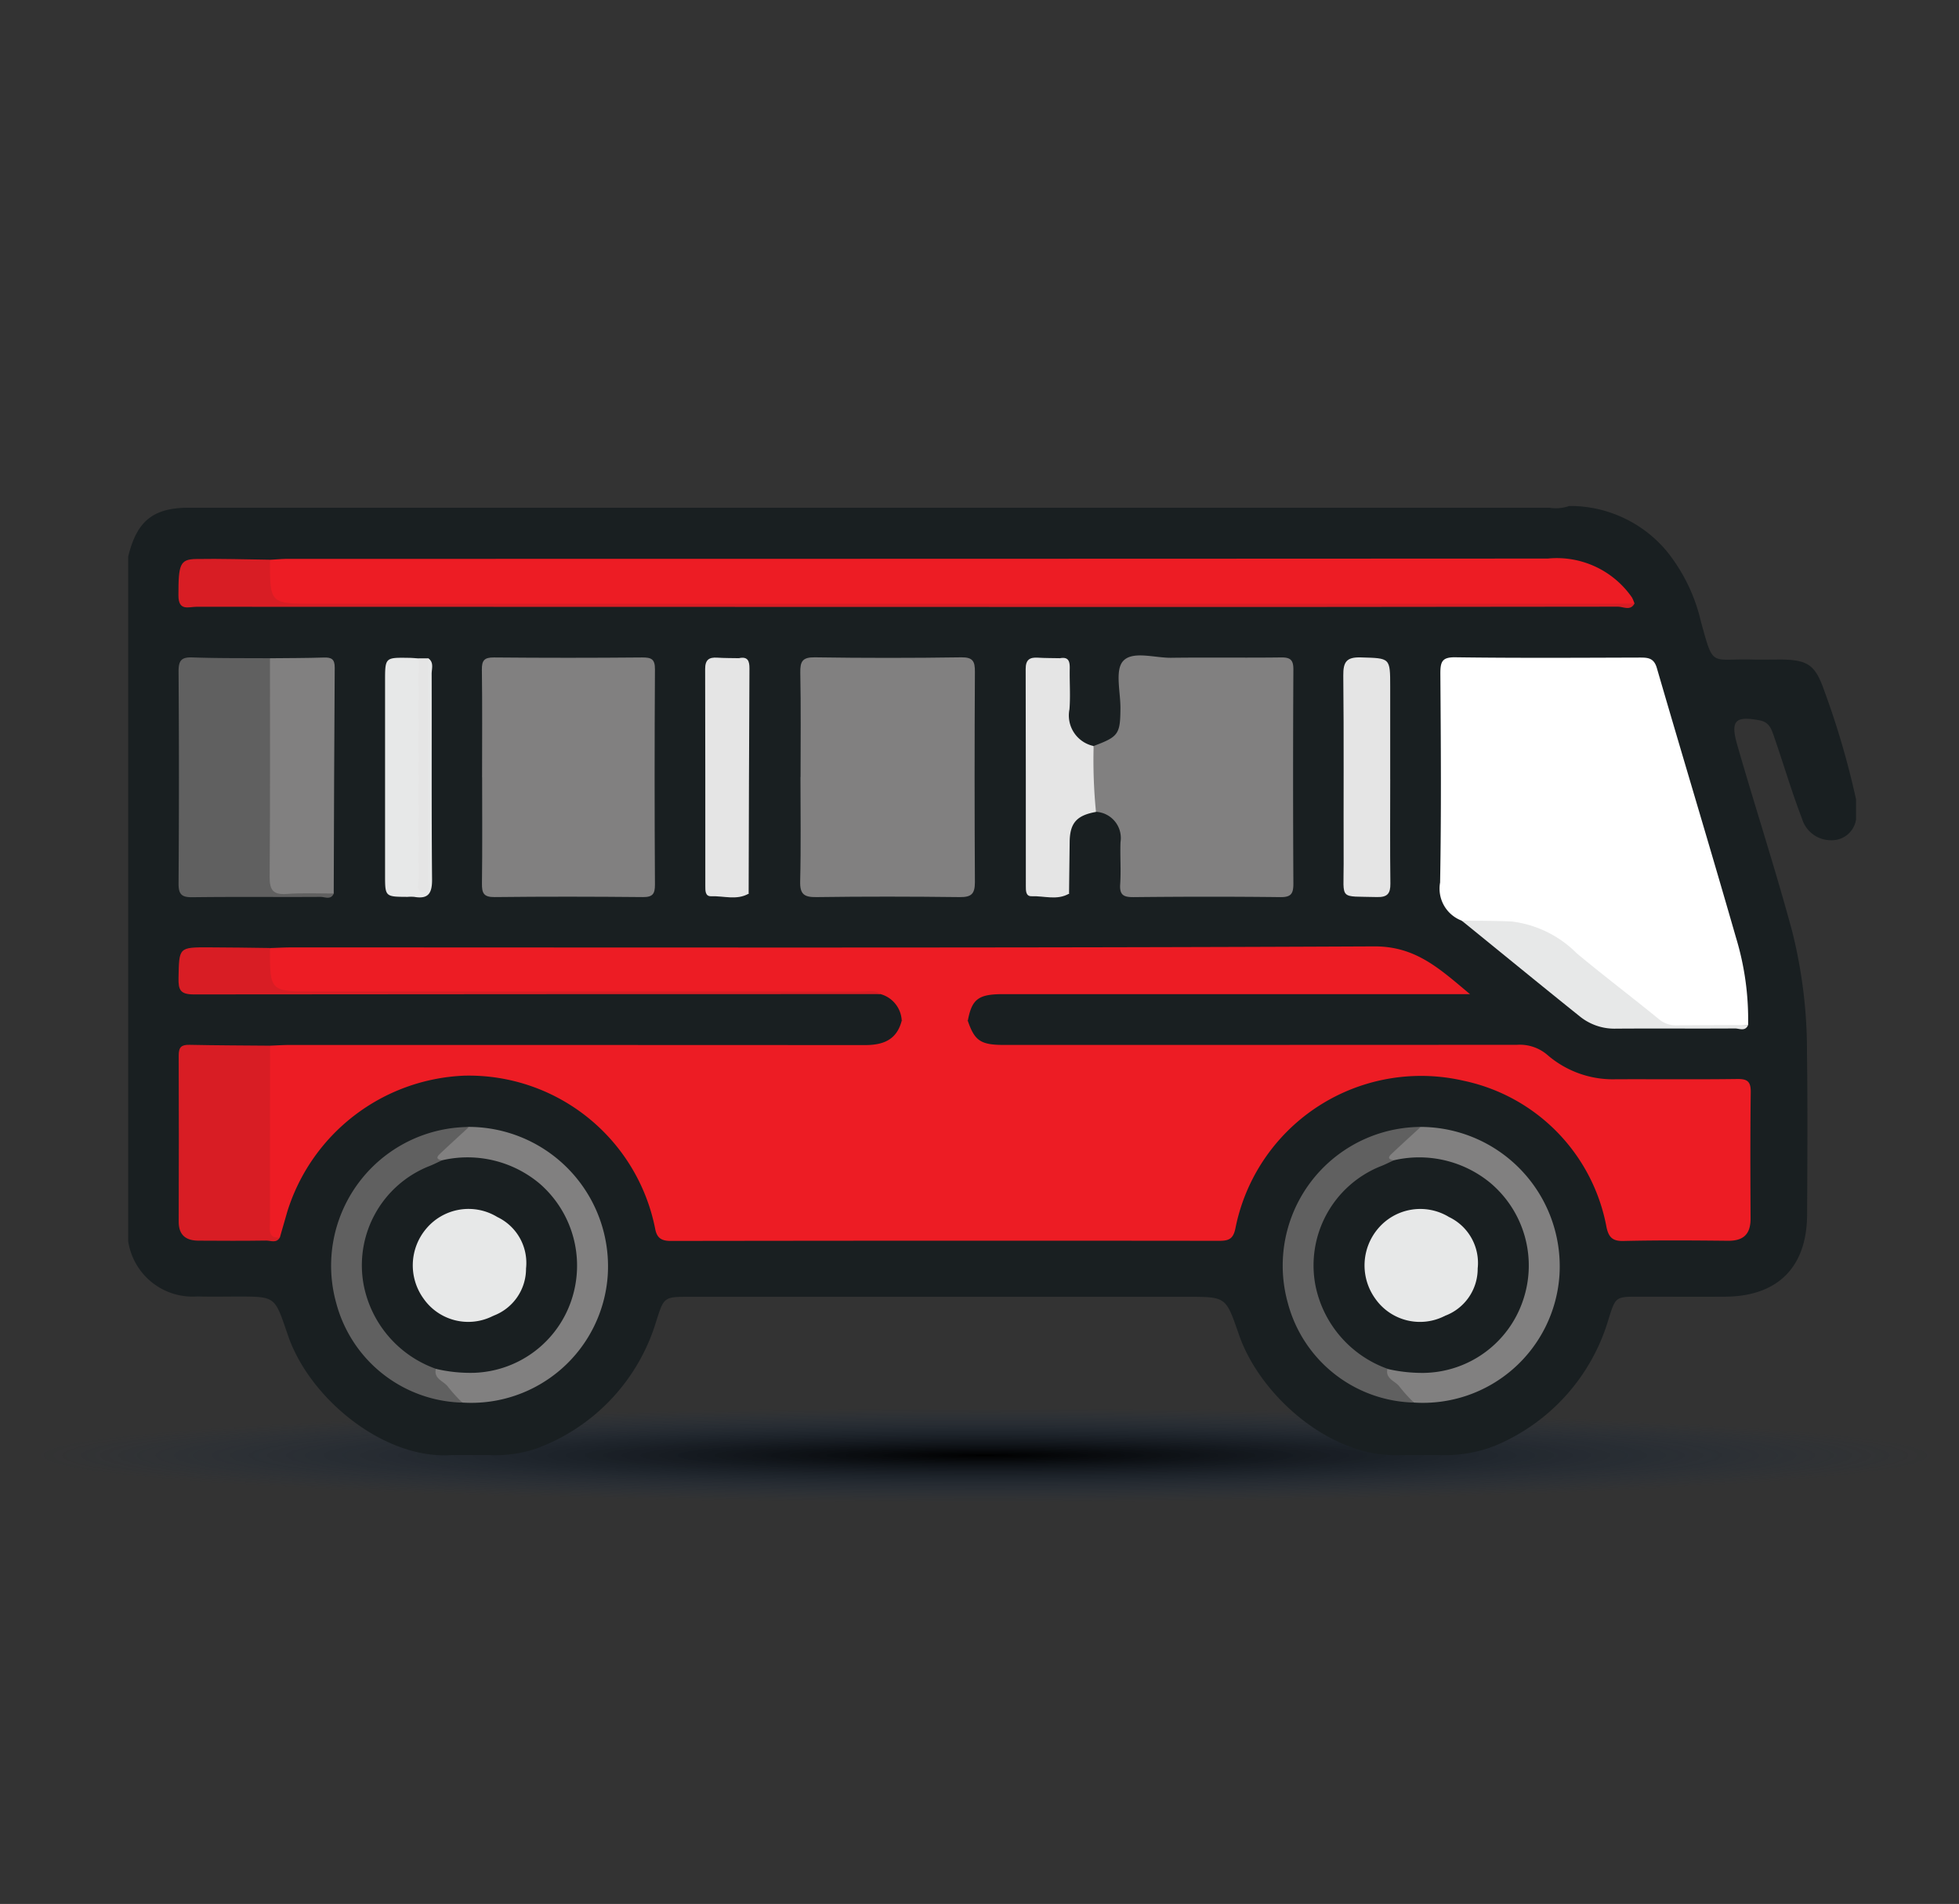 <svg id="Masaha-Services-MegaMenu-Rent-Transportation-icon" xmlns="http://www.w3.org/2000/svg" xmlns:xlink="http://www.w3.org/1999/xlink" width="107" height="104" viewBox="0 0 107 104">
  <rect x="0" y="0" width="107" height="104" fill="#333333" stroke="none"/>
  <defs>
    <clipPath id="clip-path">
      <rect id="Rectangle_52539" data-name="Rectangle 52539" width="107" height="104" transform="translate(962 481)" fill="#fff" stroke="#707070" stroke-width="1"/>
    </clipPath>
    <clipPath id="clip-path-2">
      <rect id="Rectangle_52199" data-name="Rectangle 52199" width="77.649" height="73.167" fill="none"/>
    </clipPath>
    <radialGradient id="radial-gradient" cx="0.5" cy="0.5" r="0.5" gradientUnits="objectBoundingBox">
      <stop offset="0"/>
      <stop offset="1" stop-color="#19304c" stop-opacity="0"/>
    </radialGradient>
    <clipPath id="clip-path-3">
      <rect id="Rectangle_52200" data-name="Rectangle 52200" width="94.375" height="51.863" fill="#ed1c24"/>
    </clipPath>
  </defs>
  <g id="Mask_Group_18907" data-name="Mask Group 18907" transform="translate(-962 -481)" clip-path="url(#clip-path)">
    <g id="Group_53865" data-name="Group 53865" transform="translate(955.471 493.928)">
      <g id="Group_53915" data-name="Group 53915" transform="translate(19.277 10.914)" opacity="0">
        <g id="Group_53915-2" data-name="Group 53915" clip-path="url(#clip-path-2)">
          <path id="Path_41014" data-name="Path 41014" d="M0,28.813v-13.5a2.447,2.447,0,0,1,2.593-1.868,1.055,1.055,0,0,0,1.168-.883A4.4,4.4,0,0,1,8.116,9.333c.758-.013,1.517-.02,2.274,0,.551.016.771-.206.765-.758-.014-1.364-.006-2.728,0-4.092A4.959,4.959,0,0,1,12.465,1.1,3.521,3.521,0,0,1,14.711,0H62.938a4.257,4.257,0,0,1,3.556,4.487c.021,1.339.024,2.679,0,4.018-.013.628.23.859.848.832.757-.032,1.516-.022,2.274,0A4.368,4.368,0,0,1,73.862,12.5a1.146,1.146,0,0,0,1.276.953,2.311,2.311,0,0,1,2.511,2.015V28.813a2.388,2.388,0,0,1-2.439,2.035c-1.639.082-3.284.082-4.923,0a2.687,2.687,0,0,1-2.734-2.91c-.023-3.889-.017-7.779,0-11.668a2.7,2.7,0,0,1,2.628-2.856c.3-.033.786.134.849-.26.071-.446-.371-.683-.756-.829a8.6,8.6,0,0,0-3.3-.22c-.266,0-.4.185-.426.445a8.767,8.767,0,0,0-.024.984q0,24.359,0,48.718a6.781,6.781,0,0,1-.318,2.313,4.364,4.364,0,0,1-4.053,3c-1.08.046-1.082.049-1.092,1.13-.005.555.027,1.112-.024,1.666a2.923,2.923,0,0,1-2.991,2.8H52.091a3.125,3.125,0,0,1-3.006-2.916,15.333,15.333,0,0,1-.04-1.664c-.015-.962-.056-1.008-1.047-1.012-1.665-.006-3.331,0-5,0q-6.662,0-13.325,0c-1.029,0-1.061.04-1.074,1.06a13.466,13.466,0,0,1-.046,1.664,3.118,3.118,0,0,1-2.973,2.867H19.708a2.946,2.946,0,0,1-3.089-2.93c-.034-.6,0-1.21-.014-1.815-.013-.8-.053-.855-.865-.861a4.364,4.364,0,0,1-4.182-2.712,4.112,4.112,0,0,1-.389-1.608q-.075-1.776,0-3.555a1.586,1.586,0,0,1,1.4-1.625c1.041.228,1.38.688,1.471,1.994.059.96,0,1.92.033,2.88a1.7,1.7,0,0,0,1.769,1.847c.328.023.657.015.985.015q22.022,0,44.043.014c1.991,0,2.783-.384,2.751-2.735-.072-5.229-.021-10.46-.023-15.69,0-1.052,0-1.015-1.039-.974-2.045.08-4.092,0-6.138,0q-18.686-.02-37.372-.006c-1.162,0-2.324-.008-3.486.007a1.92,1.92,0,0,1-.527-.009c-.979-.109-.982-.109-.984.911-.006,2.418.021,4.837-.013,7.255-.017,1.2-.448,1.733-1.474,1.951a1.629,1.629,0,0,1-1.414-1.62c-.033-.378-.018-.758-.018-1.137q0-19.634,0-39.269c0-1.419,0-1.42-1.413-1.42-.429,0-.86-.016-1.288.018a2.91,2.91,0,0,0-1.369.4c-.241.153-.492.362-.445.653.053.332.4.232.633.254,1.978.185,2.858,1.122,2.862,3.088q.01,5.572,0,11.144c0,2.172-1.035,3.216-3.193,3.243-1.314.016-2.628.005-3.942,0a5.727,5.727,0,0,1-.606-.025A2.431,2.431,0,0,1,0,28.813" fill="#050605"/>
          <path id="Path_41015" data-name="Path 41015" d="M93.457,95.574a1.13,1.13,0,0,0,1.2,1.015c.226.017.454,0,.682,0h37.578c.3,0,.6.018.907.027a1.281,1.281,0,0,1,.261.994q.01,9.752,0,19.5a1.269,1.269,0,0,1-.26.994c-.919-.016-1.775.07-1.987,1.212a3.163,3.163,0,0,1-3-.148c-.116-.825-.676-1.039-1.408-1.039q-4.966.005-9.933,0h-.93c1.183-1,2.227-1.879,3.277-2.756q3.458-2.889,6.922-5.773c.93-.775,1.144-1.413.664-2.02s-1.165-.54-2.09.232q-5.874,4.9-11.733,9.821a1.868,1.868,0,0,1-1.352.51c-1.312-.042-2.627-.014-4.126-.014.828-.7,1.539-1.3,2.254-1.9q4.094-3.428,8.189-6.856c.767-.644.886-1.228.4-1.8-.473-.558-1.149-.537-1.861.058q-6.1,5.1-12.2,10.209a1.167,1.167,0,0,1-.815.3c-4.372-.007-8.745-.014-13.117.008-.513,0-.624-.153-.623-.636q.021-10.766.013-21.532a4.287,4.287,0,0,1,.081-.592,4.448,4.448,0,0,1,2.716-.14c.153.019.243.167.285.322" transform="translate(-76.653 -80.68)" fill="#405f84"/>
          <path id="Path_41016" data-name="Path 41016" d="M82.928,309.421q0-1.434,0-2.869c.978-.348,1.164-.6,1.166-1.659,0-2.716.018-5.433-.011-8.149-.007-.605.133-.749.705-.519a5.053,5.053,0,0,0,1.029.188,2.738,2.738,0,0,0,.9.05q19.99,0,39.98,0c.989,0,1.081.065,1.074,1.063a8.775,8.775,0,0,1-.124,2.556c-.257.375-.66.32-1.028.325-1.361.018-2.723-.022-4.084.016a4.318,4.318,0,0,0-4.119,2.894,8.546,8.546,0,0,0-.133,3.6c.085.75.77,1.189,1.694,1.2,1.89.028,3.781.007,5.672.01.378,0,.756-.007,1.134.006a1.1,1.1,0,0,1,.781.218,2.034,2.034,0,0,1-.841,2.044,3.447,3.447,0,0,1-2.333.933c-2.642.016-5.283.01-7.925,0a1.29,1.29,0,0,1-.8-.182,1.6,1.6,0,0,1-.239-.934c-.121-.893-.49-1.283-1.377-1.291q-4.883-.048-9.766,0c-.89.008-1.247.384-1.38,1.286-.05.342.005.719-.306.982a2.19,2.19,0,0,1-1.111.162q-8.064.005-16.127,0a1.719,1.719,0,0,1-1.229-.258c-.036-.824-.262-1.512-1.21-1.678" transform="translate(-70.347 -251.197)" fill="#d1b67e"/>
          <path id="Path_41017" data-name="Path 41017" d="M90.727,311.632l18.49-.006c.392.4.246.9.258,1.362.037,1.391.494,1.88,1.864,1.885q4.42.016,8.841,0c1.37,0,1.828-.494,1.864-1.885.012-.462-.133-.967.258-1.362l8.232,0c2.07,0,3.031-.727,3.571-2.7.191-.311.544-.341.836-.47a4.223,4.223,0,0,0,2.742-4.129c0-.529.019-1.058-.007-1.586a1.79,1.79,0,0,0-1.827-1.816c-.583-.044-1.211.2-1.743-.236,0-.959-.035-1.92.018-2.876.035-.628-.21-.759-.784-.753-2.65.025-5.3.011-7.951.011q-16.016,0-32.032-.005c-.317,0-.659.108-.951-.12.3-.009.605-.025.908-.025q19.974,0,39.949,0c1.819,0,3.638.013,5.457.011a5.686,5.686,0,0,0,1.13-.073c.979-.2.976-.217.976.817q0,8.338,0,16.675c0,1.818-.631,2.435-2.474,2.435H93.174c-1.878,0-2.481-.606-2.479-2.5,0-.883.021-1.767.032-2.65" transform="translate(-76.936 -251.73)" fill="#c4a66a"/>
          <path id="Path_41018" data-name="Path 41018" d="M115.586,20.387q-12.125,0-24.25.015c-.656,0-.9-.145-.846-.832.063-.88,0-1.768.023-2.651a1.884,1.884,0,0,1,1.972-1.942c.328-.012.657,0,.985,0l44.711.014c1.823,0,2.445.624,2.448,2.454,0,.707-.044,1.418.013,2.121.054.654-.2.787-.809.785q-12.124-.03-24.248-.013Z" transform="translate(-76.756 -12.7)" fill="#d1b67e"/>
          <path id="Path_41019" data-name="Path 41019" d="M93.826,70.785c-.6-.356-1.258-.1-1.886-.161-.369-.038-.743-.016-1.115-.021-.007-1.363,0-2.727-.028-4.09-.009-.443.113-.679.593-.617a1.771,1.771,0,0,0,.227,0q24.248.009,48.5.005c.6,0,.8.162.762.763-.049.729-.026,1.464-.007,2.2.01.39-.135.567-.529.53a2.766,2.766,0,0,0-.3,0c-14.771.23-29.543.092-44.314.129-.3,0-.608-.012-.909.015-.759.068-1.025.543-.987,1.249" transform="translate(-77.021 -55.89)" fill="#96a4b1"/>
          <path id="Path_41020" data-name="Path 41020" d="M376.85,126.353q0-10.746,0-21.493c2.1-.009,4.193,0,6.288-.038.533-.009.473.295.473.629q0,4.244,0,8.488c0,3.916-.013,7.831.014,11.747,0,.57-.143.72-.712.707-2.02-.045-4.041-.031-6.061-.04" transform="translate(-319.677 -88.919)" fill="#2e4e74"/>
          <path id="Path_41021" data-name="Path 41021" d="M128.847,253.755a12.8,12.8,0,0,0,3,.148,1.246,1.246,0,0,0,1.229,1.1c.968.133,1.022.161,1,1.171-.016.663.2,1.367-.246,1.979q-4.966.009-9.932.017-15.582,0-31.164,0c-1.779,0-2.624-1.048-2.288-2.81.047-.245.144-.36.388-.358.227,0,.455,0,.682,0q17.894,0,35.789,0c1.195,0,1.468-.227,1.546-1.246" transform="translate(-76.659 -215.258)" fill="#96a4b1"/>
          <path id="Path_41022" data-name="Path 41022" d="M14.972,116.525c-.008-3.528-.009-7.056-.034-10.584,0-.439.148-.565.56-.558a25.037,25.037,0,0,1,2.792.06,1.554,1.554,0,0,1,.246,1.079c0,2.693.012,5.386,0,8.079-.009,1.614-.59,2.188-2.191,2.18-.466,0-.967.111-1.37-.256" transform="translate(-12.671 -89.387)" fill="#96a4b1"/>
          <path id="Path_41023" data-name="Path 41023" d="M461.816,116.525c-.008-3.529-.009-7.057-.034-10.586,0-.438.148-.563.559-.557a24.826,24.826,0,0,1,2.793.06,1.551,1.551,0,0,1,.246,1.079c0,2.693.012,5.386,0,8.079-.009,1.614-.59,2.188-2.192,2.18-.466,0-.967.111-1.37-.255" transform="translate(-391.725 -89.387)" fill="#96a4b1"/>
          <path id="Path_41024" data-name="Path 41024" d="M15.057,116.633c.58,0,1.159.007,1.738.006a1.392,1.392,0,0,0,1.57-1.566q.011-4.761.009-9.523c1.965-.133,1.965-.133,1.965,1.764,0,3.183-.028,6.366.02,9.548.012.764-.229.931-.934.894-1.108-.058-2.222-.015-3.334-.015-1.091,0-1.091,0-1.035-1.108" transform="translate(-12.756 -89.495)" fill="#6b7d8b"/>
          <path id="Path_41025" data-name="Path 41025" d="M461.9,116.629c.579,0,1.159.007,1.738.006a1.392,1.392,0,0,0,1.571-1.566q.011-4.761.009-9.523c1.964-.135,1.964-.135,1.964,1.765q0,4.736,0,9.472c0,.953,0,.953-.99.954h-3.259c-1.09,0-1.09,0-1.034-1.108" transform="translate(-391.808 -89.491)" fill="#6b7d8b"/>
          <path id="Path_41026" data-name="Path 41026" d="M372.611,265.059c0-.675-.036-1.354.021-2.024.054-.627-.07-1.055-.773-1.127,2.292,0,4.584,0,6.876-.017.423,0,.557.149.575.57.087,1.956-.52,2.616-2.468,2.613-1.41,0-2.821-.011-4.231-.016" transform="translate(-315.445 -222.16)" fill="#8896a3"/>
          <path id="Path_41027" data-name="Path 41027" d="M344.979,447.244c-1.332.006-2.665.01-4,.02a.778.778,0,0,1-.885-.8c-.084-.7-.076-1.4-.1-2.1-.016-.457.138-.618.6-.609,1.508.029,3.017.021,4.525.028a4.123,4.123,0,0,1-.145,3.462" transform="translate(-288.414 -376.431)" fill="#6b7d8b"/>
          <path id="Path_41028" data-name="Path 41028" d="M130.742,447.252l-3.853.017c-.695,0-1-.364-1-1.035,0-.63.027-1.261-.008-1.889-.027-.487.185-.592.623-.584,1.461.025,2.921.019,4.382.024a4.383,4.383,0,0,1-.145,3.467" transform="translate(-106.782 -376.437)" fill="#6b7d8b"/>
          <path id="Path_41029" data-name="Path 41029" d="M157.932,447.279a15.76,15.76,0,0,0,.145-3.467c1.841-.067,1.841-.067,1.841,1.763,0,1.745,0,1.745-1.986,1.7" transform="translate(-133.972 -376.465)" fill="#6b7d8b"/>
          <path id="Path_41030" data-name="Path 41030" d="M372.848,447.27a17.657,17.657,0,0,0,.145-3.462c1.831-.076,1.831-.076,1.83,1.761,0,.176,0,.352,0,.528-.007.915-.257,1.174-1.146,1.184-.276,0-.553-.007-.829-.011" transform="translate(-316.283 -376.458)" fill="#6b7d8b"/>
          <path id="Path_41031" data-name="Path 41031" d="M323.258,322.72c.578.009,1.155.014,1.733.026a1.919,1.919,0,0,1,2.058,2.073,11.55,11.55,0,0,1-.07,2.555,4.5,4.5,0,0,1-3.721,3.582c-2.369.007-4.739-.036-7.105.038-1.634.051-2.607-.778-2.463-2.444a15.039,15.039,0,0,1,.1-2.258,4.512,4.512,0,0,1,4.486-3.543c1.663-.019,3.326-.021,4.988-.03" transform="translate(-266.086 -273.76)" fill="#050605"/>
          <path id="Path_41032" data-name="Path 41032" d="M117.7,330.718c-1.188,0-2.377.044-3.562-.009a4.4,4.4,0,0,1-4.2-4.411c0-.607-.007-1.213,0-1.819a1.76,1.76,0,0,1,1.582-1.905,48.1,48.1,0,0,1,8.169.087,4.231,4.231,0,0,1,3.6,4.313c.011.606.013,1.213,0,1.819a1.816,1.816,0,0,1-1.88,1.931c-1.237.038-2.476.008-3.715.008v-.014" transform="translate(-93.26 -273.523)" fill="#050605"/>
          <path id="Path_41033" data-name="Path 41033" d="M225.868,380.993c-.009.629-.008,1.259-.029,1.887a1.519,1.519,0,0,1-1.565,1.585q-4.949.028-9.9,0a1.519,1.519,0,0,1-1.564-1.585c-.021-.629-.02-1.258-.029-1.887.136-2.335.281-2.469,2.651-2.469q4.156,0,8.312,0c1.678,0,2.071.4,2.1,2.093,0,.125.017.25.027.376" transform="translate(-180.501 -321.097)" fill="#050605"/>
          <path id="Path_41034" data-name="Path 41034" d="M328.836,341.583a4.7,4.7,0,0,1,.1-1.784,1.932,1.932,0,0,1,1.667-1.414c1.708-.133,3.418-.02,5.127-.062.54-.013.483.357.419.67a3.026,3.026,0,0,1-2.1,2.47,12.483,12.483,0,0,1-5.211.12" transform="translate(-278.916 -286.992)" fill="#e5e5e5"/>
          <path id="Path_41035" data-name="Path 41035" d="M329,341.281a25.5,25.5,0,0,0,4.671-.159A3.125,3.125,0,0,0,336.1,338.7c.106-.414.042-.622-.492-.611-1.614.035-3.229,0-4.844,0a1.054,1.054,0,0,1,.657-.112c1.914,0,3.827.019,5.74-.009.507-.007.672.15.616.639a5.893,5.893,0,0,1-.134,1.491,2.108,2.108,0,0,1-2.031,1.5c-2.039.015-4.079.01-6.118,0-.2,0-.564.154-.494-.314" transform="translate(-279.077 -286.69)" fill="#e5e5e5"/>
          <path id="Path_41036" data-name="Path 41036" d="M130.121,341.649c-.958,0-1.916.007-2.874,0a2.194,2.194,0,0,1-2.32-2.311c-.023-1.311-.023-1.311,1.287-1.311,1.613,0,3.227.01,4.84,0,2.452-.018,2.808,1.58,2.67,3.354-.03.38-.3.266-.5.268-1.033.01-2.067,0-3.1,0" transform="translate(-105.97 -286.74)" fill="#e5e5e5"/>
          <path id="Path_41037" data-name="Path 41037" d="M228.344,393.644c2.425-.079,4.85-.062,7.276-.008.449.918.252,1.276-.71,1.277q-2.767,0-5.534,0c-1.244,0-1.244,0-1.031-1.27" transform="translate(-193.612 -333.878)" fill="#dddcdb"/>
          <path id="Path_41038" data-name="Path 41038" d="M227.813,393.621a5.243,5.243,0,0,1,0,.6c-.054.483.182.593.621.588,1.813-.018,3.626,0,5.439-.01,1.376-.007,1.2.183,1.216-1.19.51-.02,1.135-.294,1.06.688-.038.492-.153.639-.644.635-2.286-.018-4.571,0-6.857,0-1.09,0-1.228-.219-.834-1.319" transform="translate(-193.08 -333.856)" fill="#c4c4c4"/>
        </g>
      </g>
      <g id="Group_54624" data-name="Group 54624" transform="translate(2.693 14.711)">
        <ellipse id="Ellipse_29" data-name="Ellipse 29" cx="52.653" cy="2.581" rx="52.653" ry="2.581" transform="translate(5 49.282)" fill="url(#radial-gradient)"/>
        <g id="Group_53916" data-name="Group 53916" transform="translate(10.838)">
          <g id="Group_53916-2" data-name="Group 53916" clip-path="url(#clip-path-3)">
            <path id="Path_41039" data-name="Path 41039" d="M0,40.156V2.763C.468.83,1.348.11,3.266.094q37.18,0,74.355,0A2.2,2.2,0,0,0,78.707,0h.184a6.88,6.88,0,0,1,5.133,2.457A9.533,9.533,0,0,1,85.9,6.307c.7,2.539.5,2.026,2.764,2.081.552.013,1.1,0,1.657,0,1.409.02,1.824.3,2.3,1.653a45.219,45.219,0,0,1,1.753,5.98v1.105a1.334,1.334,0,0,1-1.359,1.132,1.646,1.646,0,0,1-1.593-1.183c-.574-1.49-1.02-3.025-1.545-4.532-.132-.38-.257-.734-.749-.829-1.363-.264-1.626.008-1.238,1.353.977,3.392,2.074,6.749,2.994,10.157a26.81,26.81,0,0,1,.811,6.654c.04,2.947.021,5.894.006,8.841-.014,2.866-1.608,4.453-4.47,4.472-1.567.01-3.133,0-4.7,0-1.292,0-1.289,0-1.669,1.208a10.777,10.777,0,0,1-6.255,6.954,7.58,7.58,0,0,1-2.973.491H69.545c-3.792.2-7.532-3.119-8.763-6.273-.056-.143-.107-.288-.157-.433-.676-1.94-.676-1.94-2.781-1.94H30.666c-1.412,0-1.4.007-1.827,1.34a10.685,10.685,0,0,1-6.508,6.936,7.136,7.136,0,0,1-2.626.37H17.652c-3.63.242-7.62-2.984-8.866-6.373-.053-.144-.1-.289-.151-.434C8,43.184,8,43.185,5.987,43.184c-.736,0-1.473.017-2.209-.006A3.555,3.555,0,0,1,0,40.156" fill="#191f21"/>
            <path id="Path_41040" data-name="Path 41040" d="M78.62,151.029c.376,1.1.7,1.325,1.987,1.325q14.008,0,28.016-.007a2.307,2.307,0,0,1,1.669.563,5.463,5.463,0,0,0,3.728,1.318c2.212-.008,4.424.015,6.635-.014.559-.007.739.151.731.721-.03,2.3-.02,4.6-.009,6.907,0,.854-.393,1.218-1.241,1.209-1.9-.02-3.81-.033-5.713.011-.59.013-.794-.212-.912-.736a10.041,10.041,0,0,0-7.807-8.016,10.337,10.337,0,0,0-12.457,8.023c-.118.621-.362.721-.9.72q-14.976-.016-29.952.007c-.555,0-.767-.2-.854-.691a10.376,10.376,0,0,0-10.421-8.337,10.578,10.578,0,0,0-9.675,7.454c-.131.465-.269.929-.4,1.393-.415.218-.632.016-.759-.362a2.562,2.562,0,0,1-.095-.819q-.013-4.047,0-8.095a1.592,1.592,0,0,1,.325-1.21c.367-.013.734-.038,1.1-.038q15.694,0,31.387.007c1.008,0,1.739-.287,2.01-1.334a5.862,5.862,0,0,1,3.609,0" transform="translate(-32.763 -122.914)" fill="#ed1c24"/>
            <path id="Path_41041" data-name="Path 41041" d="M389.286,59.143a1.869,1.869,0,0,1-1.169-2.081c.069-3.8.042-7.609.014-11.414,0-.642.09-.9.829-.886,3.346.046,6.693.025,10.04.015.451,0,.791.005.955.569,1.427,4.909,2.908,9.8,4.32,14.715a15.361,15.361,0,0,1,.665,4.792,29.32,29.32,0,0,1-4.482.073,1.953,1.953,0,0,1-1.114-.61c-1.46-1.172-2.962-2.3-4.373-3.522a5.678,5.678,0,0,0-3.9-1.368,3.571,3.571,0,0,1-1.789-.282" transform="translate(-316.461 -36.497)" fill="#fff"/>
            <path id="Path_41042" data-name="Path 41042" d="M40.151,15.621c.336-.018.672-.05,1.008-.05q34.393,0,68.785-.016a4.994,4.994,0,0,1,4.6,2.124,1.834,1.834,0,0,1,.139.337,2.071,2.071,0,0,1-1.084.095q-36.031.008-72.062,0c-1.753,0-2.229-.857-1.387-2.494" transform="translate(-32.409 -12.683)" fill="#ed1c24"/>
            <path id="Path_41043" data-name="Path 41043" d="M78.3,134.354l-3.609,0a1.577,1.577,0,0,0-1.158-1.452,3.672,3.672,0,0,0-1.007-.047q-15.513,0-31.027,0c-1.667,0-2.139-.887-1.315-2.468.4-.013.8-.036,1.194-.036,19.706,0,39.412.038,59.117-.055,2.27-.011,3.565,1.212,5.234,2.608h-1.114q-12.2,0-24.4,0c-1.341,0-1.694.275-1.914,1.45" transform="translate(-32.441 -106.239)" fill="#ed1c24"/>
            <path id="Path_41044" data-name="Path 41044" d="M284.055,49.164c1.355-.505,1.449-.646,1.459-2.057.006-.885-.306-2.072.142-2.576.516-.58,1.729-.171,2.637-.183,2-.027,3.993.007,5.989-.019.508-.006.681.127.678.66q-.032,5.847,0,11.694c0,.542-.117.746-.709.739-2.672-.032-5.344-.028-8.016,0-.546.005-.776-.111-.735-.706.052-.764-.011-1.535.018-2.3a1.433,1.433,0,0,0-1.335-1.654c-.132-.079-.287-.167-.306-.321a5.11,5.11,0,0,1,.179-3.275" transform="translate(-231.318 -36.056)" fill="#818080"/>
            <path id="Path_41045" data-name="Path 41045" d="M198.839,51.321c0-1.9.024-3.8-.014-5.7-.012-.616.117-.849.794-.839q4,.06,8,0c.636-.008.747.22.743.79q-.033,5.744,0,11.489c0,.656-.2.825-.837.818-2.606-.032-5.212-.036-7.818,0-.677.01-.907-.159-.889-.864.047-1.9.016-3.8.016-5.7" transform="translate(-162.115 -36.515)" fill="#818080"/>
            <path id="Path_41046" data-name="Path 41046" d="M104.647,51.368c0-1.961.016-3.923-.011-5.884-.007-.515.137-.676.663-.671q4.048.037,8.1,0c.487,0,.693.084.69.64q-.036,5.884,0,11.768c0,.5-.117.686-.655.681-2.7-.026-5.4-.031-8.1,0-.606.008-.7-.22-.694-.746.026-1.93.01-3.861.01-5.792" transform="translate(-85.318 -36.539)" fill="#818080"/>
            <path id="Path_41047" data-name="Path 41047" d="M23.375,57.695c-.158.366-.481.181-.718.183-2.33.015-4.661-.013-6.99.018-.6.008-.772-.152-.768-.76q.041-5.79,0-11.582c0-.608.169-.778.766-.757,1.408.051,2.819.034,4.228.045a1.82,1.82,0,0,1,.306,1.39c.01,3.113,0,6.226.006,9.339,0,1.976-.046,1.8,1.775,1.828a1.926,1.926,0,0,1,1.4.3" transform="translate(-12.148 -36.525)" fill="#606060"/>
            <path id="Path_41048" data-name="Path 41048" d="M19.927,159.474q0,4.832-.006,9.663c0,.379-.121.859.534.823-.188.321-.5.156-.743.16-1.225.018-2.45.013-3.676.005-.677,0-1.1-.274-1.1-1.035q.015-4.545,0-9.091c0-.446.155-.58.585-.571,1.469.031,2.938.033,4.407.046" transform="translate(-12.178 -129.994)" fill="#d81d24"/>
            <path id="Path_41049" data-name="Path 41049" d="M45.351,57.723c-.858,0-1.719-.039-2.573.023-.74.054-.934-.217-.928-.935.032-3.98.017-7.96.018-11.94.982-.011,1.965-.006,2.946-.039.42-.014.594.094.59.556-.03,4.112-.039,8.224-.054,12.336" transform="translate(-34.124 -36.554)" fill="#818080"/>
            <path id="Path_41050" data-name="Path 41050" d="M91.728,183.706a7.618,7.618,0,0,1,7.575,8.115,7.472,7.472,0,0,1-7.943,6.942,4.027,4.027,0,0,1-1.5-1.286c-.207-.248-.349-.539.119-.7a8.755,8.755,0,0,0,3.894-.3,5.627,5.627,0,0,0-2.9-10.785,2.522,2.522,0,0,1-.64.047c-.506-.087-.622-.359-.3-.75a3.027,3.027,0,0,1,1.693-1.289" transform="translate(-73.111 -149.789)" fill="#818080"/>
            <path id="Path_41051" data-name="Path 41051" d="M373.277,183.707a7.617,7.617,0,0,1,7.575,8.115,7.472,7.472,0,0,1-7.944,6.941,4.016,4.016,0,0,1-1.5-1.286c-.207-.248-.348-.539.12-.7a8.761,8.761,0,0,0,3.894-.3,5.628,5.628,0,0,0-2.894-10.785,2.557,2.557,0,0,1-.64.048c-.5-.085-.622-.343-.308-.747a3.333,3.333,0,0,1,1.7-1.291" transform="translate(-302.678 -149.789)" fill="#818080"/>
            <path id="Path_41052" data-name="Path 41052" d="M362.042,51.449c0,1.9-.015,3.8.009,5.693.007.552-.163.755-.736.74-2.1-.059-1.811.206-1.817-1.815-.011-3.428.017-6.857-.019-10.285-.008-.744.174-1.015.962-.991,1.6.049,1.6,0,1.6,1.608q0,2.525,0,5.051" transform="translate(-293.111 -36.52)" fill="#e5e5e5"/>
            <path id="Path_41053" data-name="Path 41053" d="M349.075,183.713c-.513.473-1.031.941-1.538,1.421-.153.144-.371.334.065.4.015.431-.365.437-.621.551a5.43,5.43,0,0,0-3.509,5.059,5.366,5.366,0,0,0,3,5.1c.306.164.731.216.783.681-.128.563.443.662.67.988a8.655,8.655,0,0,0,.776.857,7.314,7.314,0,0,1-6.891-5.457,7.577,7.577,0,0,1,7.26-9.6" transform="translate(-278.476 -149.795)" fill="#606060"/>
            <path id="Path_41054" data-name="Path 41054" d="M67.523,183.71c-.513.473-1.03.942-1.538,1.422-.154.146-.366.335.066.4.016.431-.364.437-.62.551a5.609,5.609,0,0,0-.84,9.981c.391.248.949.313,1.117.861-.127.562.442.663.67.988a8.766,8.766,0,0,0,.776.857,7.315,7.315,0,0,1-6.891-5.456,7.578,7.578,0,0,1,7.258-9.6" transform="translate(-48.905 -149.793)" fill="#606060"/>
            <path id="Path_41055" data-name="Path 41055" d="M78.357,44.917c.316.227.179.563.18.848.01,3.74-.013,7.48.022,11.219.007.754-.191,1.1-.972.964a2.3,2.3,0,0,0-.368,0c-1.225-.006-1.227-.006-1.227-1.2q0-5.288,0-10.576c0-1.3,0-1.3,1.282-1.281.184,0,.367.02.55.031.328.318.264.732.264,1.125q0,5.466,0,10.932c0-3.613,0-7.226,0-10.839,0-.42-.09-.868.263-1.216" transform="translate(-61.962 -36.596)" fill="#e7e8e8"/>
            <path id="Path_41056" data-name="Path 41056" d="M19.865,15.712c0,2.4,0,2.4,2.383,2.4H92.923c.491,0,.983-.007,1.474-.01-.225.421-.611.171-.9.172q-17.962.027-35.923.015-20.863,0-41.726-.009c-.424,0-.984.256-.982-.623,0-1.669.072-1.97.951-1.987,1.348-.025,2.7.022,4.047.038" transform="translate(-12.122 -12.774)" fill="#d81d24"/>
            <path id="Path_41057" data-name="Path 41057" d="M394.453,122.659c.919.016,1.839.006,2.756.052a6.028,6.028,0,0,1,3.537,1.736c1.475,1.228,3.008,2.388,4.493,3.6a1.444,1.444,0,0,0,1.006.335c1.287-.014,2.574-.013,3.861-.018-.153.37-.478.187-.714.189-2.172.014-4.345-.006-6.517.01a3,3,0,0,1-1.951-.661c-2.167-1.737-4.315-3.5-6.47-5.248" transform="translate(-321.628 -100.013)" fill="#e7e8e8"/>
            <path id="Path_41058" data-name="Path 41058" d="M267.891,57.749c-.656.384-1.362.119-2.044.144-.332.012-.32-.311-.321-.555,0-3.954,0-7.908-.009-11.862,0-.5.216-.643.667-.614.4.025.8.02,1.2.029.35.346.26.792.265,1.212q.067,5.261.006,10.523c0,.388-.09.8.241,1.124" transform="translate(-216.497 -36.576)" fill="#e5e5e5"/>
            <path id="Path_41059" data-name="Path 41059" d="M173.068,57.751c-.658.376-1.366.117-2.049.143-.333.012-.322-.308-.322-.554,0-3.954,0-7.909-.009-11.863,0-.5.21-.646.663-.616.4.026.8.021,1.2.029.35.346.264.793.265,1.212.005,3.51,0,7.019.006,10.529,0,.388-.089.8.251,1.12" transform="translate(-139.175 -36.576)" fill="#e5e5e5"/>
            <path id="Path_41060" data-name="Path 41060" d="M19.885,130.63c0,2.374,0,2.374,2.4,2.374q14.94,0,29.881.005c.356,0,.739-.116,1.066.138q-18.753,0-37.505.017c-.74,0-.848-.249-.835-.895.033-1.677,0-1.682,1.677-1.676,1.1,0,2.21.023,3.315.035" transform="translate(-12.143 -106.484)" fill="#d81d24"/>
            <path id="Path_41061" data-name="Path 41061" d="M276.028,57.8c-.669.032-.516-.465-.516-.831q-.006-6.014,0-12.028c.5-.1.557.185.549.578-.014.736.043,1.475-.015,2.207a1.707,1.707,0,0,0,1.32,2.009,28.756,28.756,0,0,0,.128,3.6c-1.054.186-1.424.606-1.437,1.632q-.018,1.418-.034,2.837" transform="translate(-224.634 -36.623)" fill="#e5e5e5"/>
            <path id="Path_41062" data-name="Path 41062" d="M181.2,57.8c-.66.034-.527-.452-.527-.826q0-6.017.005-12.035c.477-.1.568.157.566.566q-.031,6.147-.044,12.295" transform="translate(-147.311 -36.628)" fill="#e5e5e5"/>
            <path id="Path_41063" data-name="Path 41063" d="M86.323,45.069q0,6.015,0,12.03c0,.271.162.748-.265.747s-.267-.476-.267-.748q-.012-6.015,0-12.03h.533" transform="translate(-69.928 -36.747)" fill="#e5e5e5"/>
            <path id="Path_41064" data-name="Path 41064" d="M73.136,204.314a6.091,6.091,0,0,1-3.937-4.556,5.826,5.826,0,0,1,3.54-6.5c.252-.095.493-.222.739-.334a6.127,6.127,0,0,1,5.338,1.284,5.93,5.93,0,0,1,1.73,6.342,5.815,5.815,0,0,1-5.317,3.983,8.175,8.175,0,0,1-2.092-.216" transform="translate(-56.332 -157.184)" fill="#191f21"/>
            <path id="Path_41065" data-name="Path 41065" d="M354.686,204.315a6.113,6.113,0,0,1-3.937-4.555,5.833,5.833,0,0,1,3.541-6.5c.253-.095.493-.222.739-.334a6.109,6.109,0,0,1,5.265,1.229,5.9,5.9,0,0,1,1.8,6.4,5.812,5.812,0,0,1-5.411,3.984,8.439,8.439,0,0,1-2-.217" transform="translate(-285.902 -157.185)" fill="#191f21"/>
            <path id="Path_41066" data-name="Path 41066" d="M88.564,213.851a2.978,2.978,0,0,1-3.8-.945,3.1,3.1,0,0,1,.146-3.817,3.015,3.015,0,0,1,3.871-.647,1.494,1.494,0,0,1-.311.647,4,4,0,0,0-.168,3.836c.13.294.4.552.266.925" transform="translate(-68.633 -169.611)" fill="#e7e8e8"/>
            <path id="Path_41067" data-name="Path 41067" d="M103.753,215.742a4.279,4.279,0,0,1-.537-4.532,1.492,1.492,0,0,1,.75-.876,2.776,2.776,0,0,1,1.585,2.818,2.744,2.744,0,0,1-1.8,2.589" transform="translate(-83.821 -171.502)" fill="#e7e8e8"/>
            <path id="Path_41068" data-name="Path 41068" d="M370.13,213.853a2.978,2.978,0,0,1-3.8-.945,3.108,3.108,0,0,1,.147-3.817,3.018,3.018,0,0,1,3.871-.647,1.506,1.506,0,0,1-.313.647,4,4,0,0,0-.169,3.837c.131.294.4.552.267.925" transform="translate(-298.217 -169.612)" fill="#e7e8e8"/>
            <path id="Path_41069" data-name="Path 41069" d="M385.3,215.738a4.278,4.278,0,0,1-.537-4.534,1.483,1.483,0,0,1,.752-.875,2.782,2.782,0,0,1,1.584,2.82,2.742,2.742,0,0,1-1.8,2.589" transform="translate(-313.39 -171.498)" fill="#e7e8e8"/>
          </g>
        </g>
      </g>
    </g>
  </g>
</svg>
